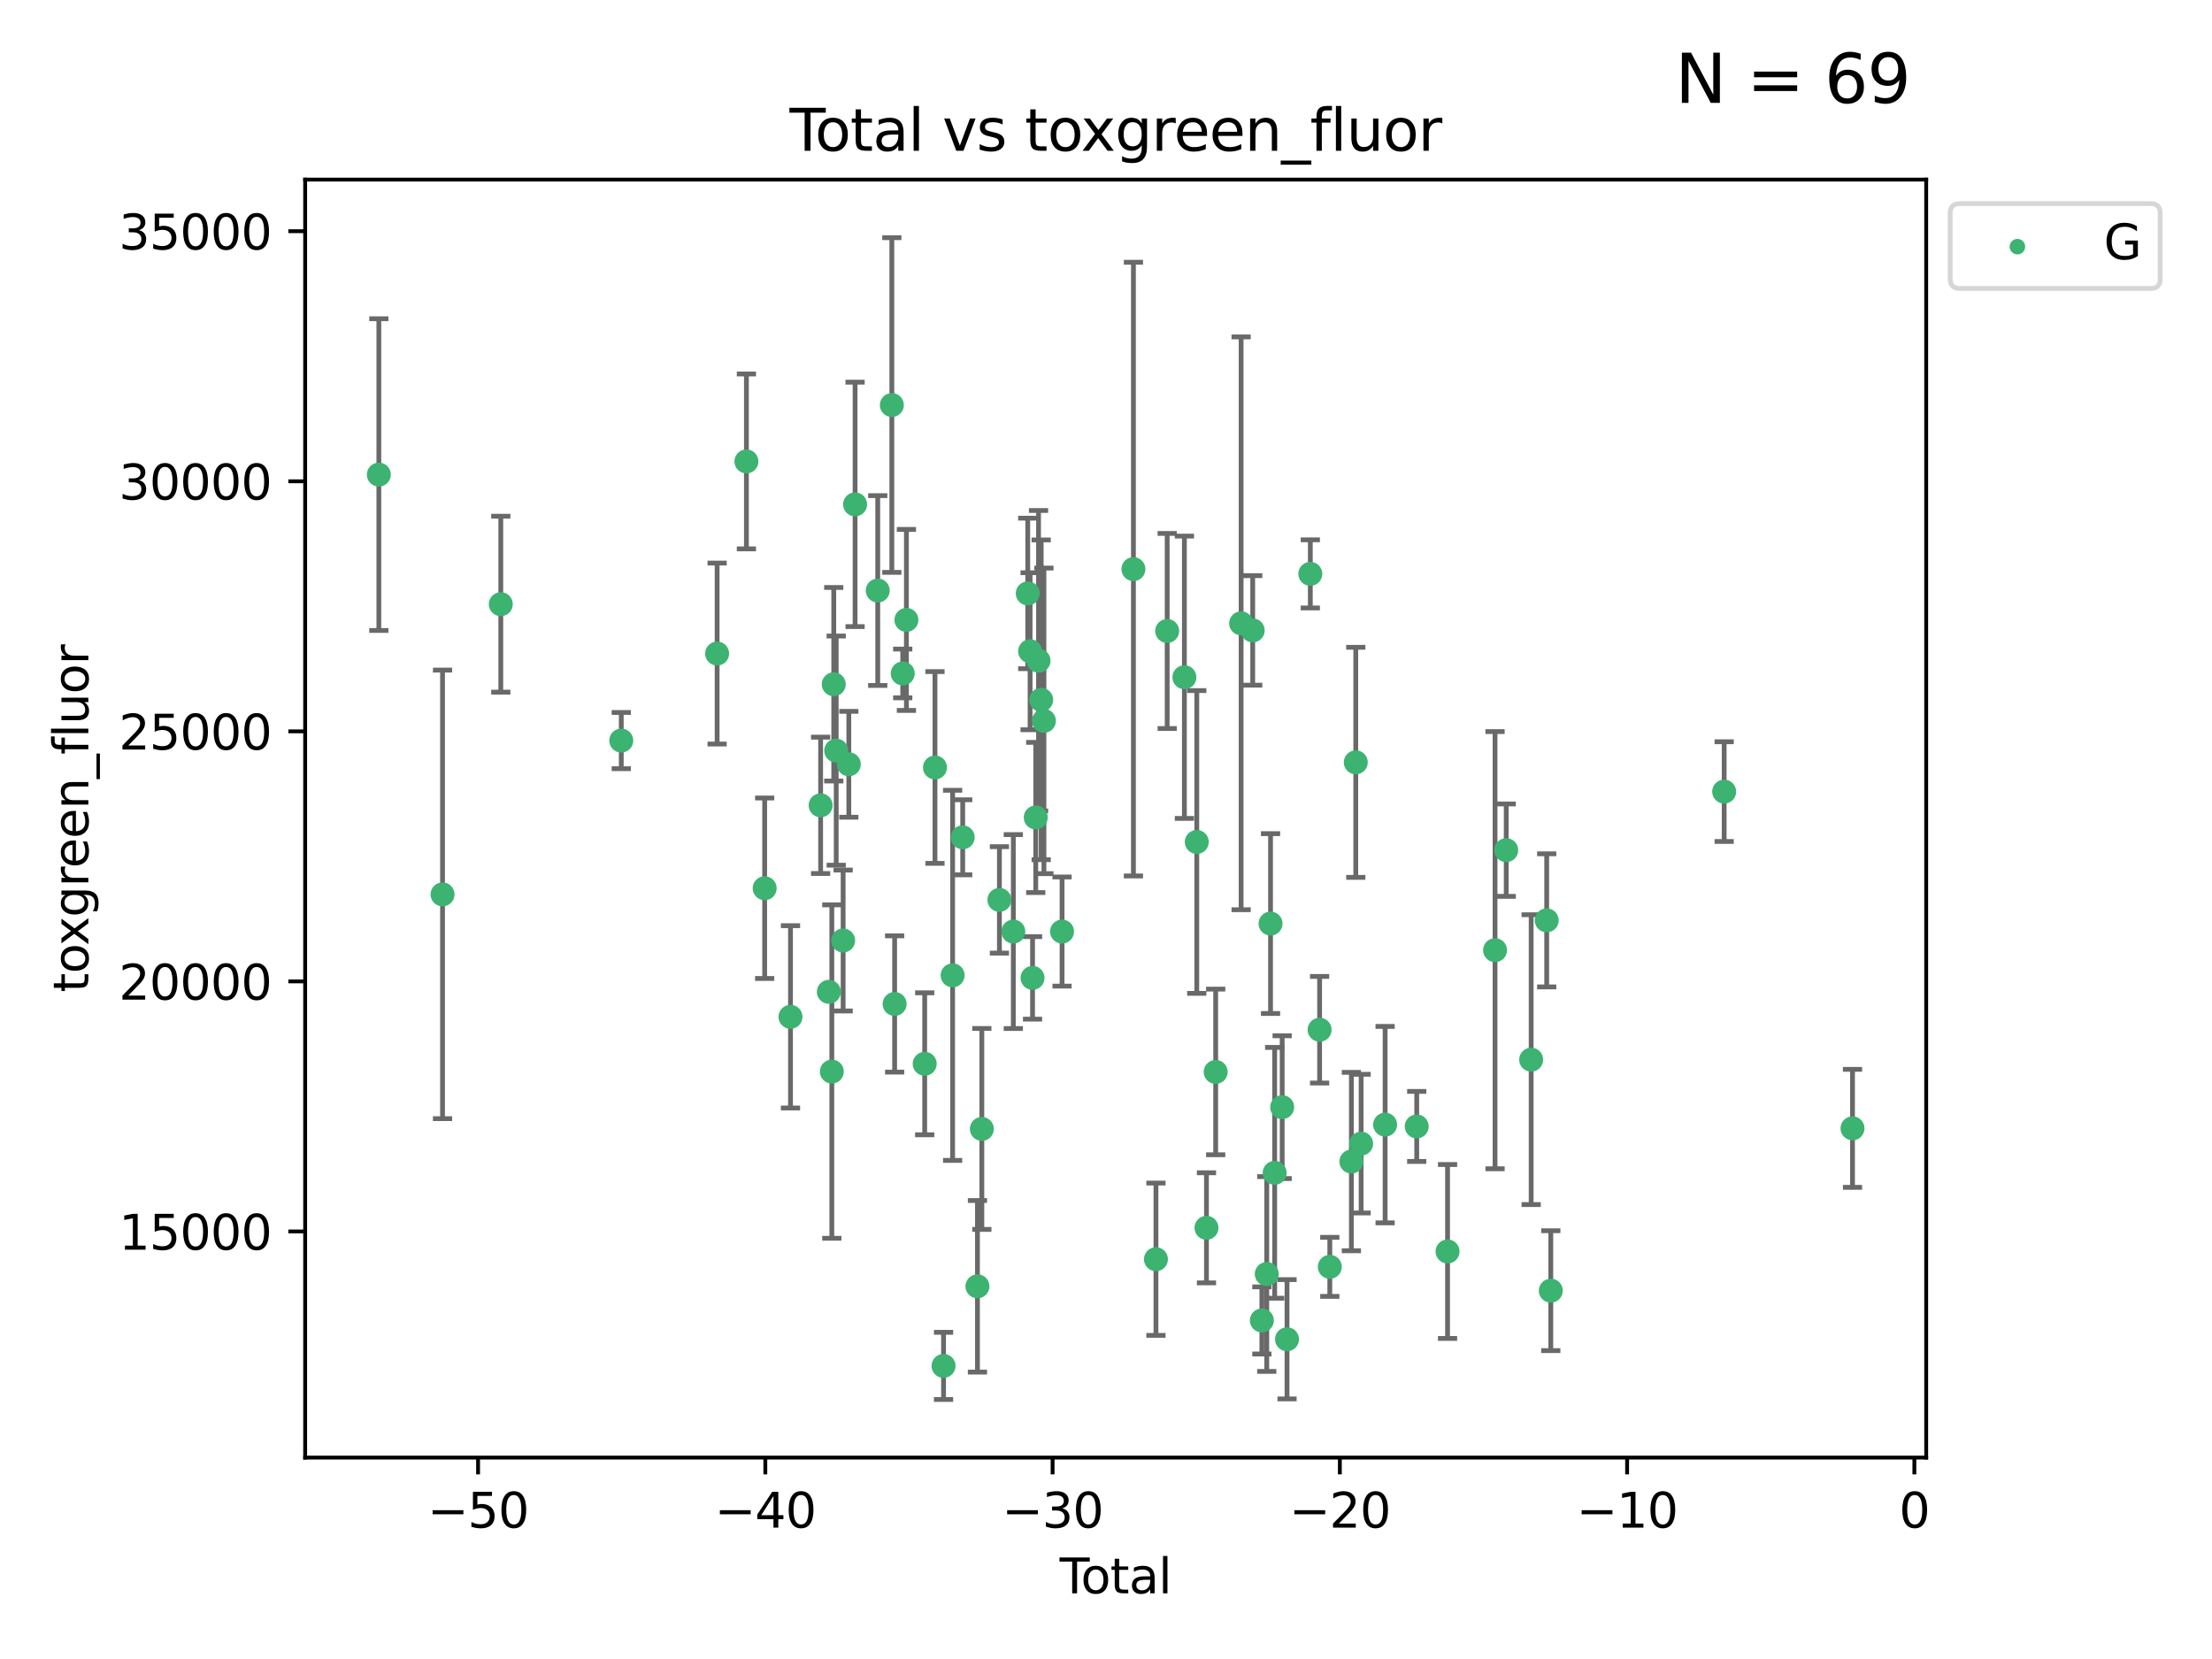 <?xml version="1.0" encoding="utf-8" standalone="no"?>
<!DOCTYPE svg PUBLIC "-//W3C//DTD SVG 1.1//EN"
  "http://www.w3.org/Graphics/SVG/1.1/DTD/svg11.dtd">
<svg xmlns:xlink="http://www.w3.org/1999/xlink" width="460.8pt" height="345.6pt" viewBox="0 0 460.8 345.6" xmlns="http://www.w3.org/2000/svg" version="1.1">
 <defs>
  <style type="text/css">*{stroke-linejoin: round; stroke-linecap: butt}</style>
 </defs>
 <g id="figure_1">
  <g id="patch_1">
   <path d="M 0 345.6 
L 460.8 345.6 
L 460.8 0 
L 0 0 
z
" style="fill: #ffffff"/>
  </g>
  <g id="axes_1">
   <g id="patch_2">
    <path d="M 63.571 303.64 
L 401.26 303.64 
L 401.26 37.411 
L 63.571 37.411 
z
" style="fill: #ffffff"/>
   </g>
   <g id="PathCollection_1">
    <defs>
     <path id="m174fa3d87a" d="M 0 1.118 
C 0.297 1.118 0.581 1 0.791 0.791 
C 1 0.581 1.118 0.297 1.118 0 
C 1.118 -0.297 1 -0.581 0.791 -0.791 
C 0.581 -1 0.297 -1.118 0 -1.118 
C -0.297 -1.118 -0.581 -1 -0.791 -0.791 
C -1 -0.581 -1.118 -0.297 -1.118 0 
C -1.118 0.297 -1 0.581 -0.791 0.791 
C -0.581 1 -0.297 1.118 0 1.118 
z
" style="stroke: #3cb371"/>
    </defs>
    <g clip-path="url(#p4a2d89f124)">
     <use xlink:href="#m174fa3d87a" x="78.921" y="98.87" style="fill: #3cb371; stroke: #3cb371"/>
     <use xlink:href="#m174fa3d87a" x="92.189" y="186.314" style="fill: #3cb371; stroke: #3cb371"/>
     <use xlink:href="#m174fa3d87a" x="104.324" y="125.865" style="fill: #3cb371; stroke: #3cb371"/>
     <use xlink:href="#m174fa3d87a" x="129.421" y="154.273" style="fill: #3cb371; stroke: #3cb371"/>
     <use xlink:href="#m174fa3d87a" x="149.391" y="136.145" style="fill: #3cb371; stroke: #3cb371"/>
     <use xlink:href="#m174fa3d87a" x="155.491" y="96.124" style="fill: #3cb371; stroke: #3cb371"/>
     <use xlink:href="#m174fa3d87a" x="159.294" y="185.036" style="fill: #3cb371; stroke: #3cb371"/>
     <use xlink:href="#m174fa3d87a" x="164.675" y="211.823" style="fill: #3cb371; stroke: #3cb371"/>
     <use xlink:href="#m174fa3d87a" x="170.951" y="167.764" style="fill: #3cb371; stroke: #3cb371"/>
     <use xlink:href="#m174fa3d87a" x="172.665" y="206.614" style="fill: #3cb371; stroke: #3cb371"/>
     <use xlink:href="#m174fa3d87a" x="173.285" y="223.229" style="fill: #3cb371; stroke: #3cb371"/>
     <use xlink:href="#m174fa3d87a" x="173.685" y="142.541" style="fill: #3cb371; stroke: #3cb371"/>
     <use xlink:href="#m174fa3d87a" x="174.198" y="156.366" style="fill: #3cb371; stroke: #3cb371"/>
     <use xlink:href="#m174fa3d87a" x="175.64" y="195.925" style="fill: #3cb371; stroke: #3cb371"/>
     <use xlink:href="#m174fa3d87a" x="176.825" y="159.214" style="fill: #3cb371; stroke: #3cb371"/>
     <use xlink:href="#m174fa3d87a" x="178.129" y="105.072" style="fill: #3cb371; stroke: #3cb371"/>
     <use xlink:href="#m174fa3d87a" x="182.85" y="123.021" style="fill: #3cb371; stroke: #3cb371"/>
     <use xlink:href="#m174fa3d87a" x="185.788" y="84.377" style="fill: #3cb371; stroke: #3cb371"/>
     <use xlink:href="#m174fa3d87a" x="186.368" y="209.146" style="fill: #3cb371; stroke: #3cb371"/>
     <use xlink:href="#m174fa3d87a" x="188.055" y="140.295" style="fill: #3cb371; stroke: #3cb371"/>
     <use xlink:href="#m174fa3d87a" x="188.822" y="129.139" style="fill: #3cb371; stroke: #3cb371"/>
     <use xlink:href="#m174fa3d87a" x="192.631" y="221.607" style="fill: #3cb371; stroke: #3cb371"/>
     <use xlink:href="#m174fa3d87a" x="194.773" y="159.88" style="fill: #3cb371; stroke: #3cb371"/>
     <use xlink:href="#m174fa3d87a" x="196.558" y="284.544" style="fill: #3cb371; stroke: #3cb371"/>
     <use xlink:href="#m174fa3d87a" x="198.449" y="203.178" style="fill: #3cb371; stroke: #3cb371"/>
     <use xlink:href="#m174fa3d87a" x="200.548" y="174.426" style="fill: #3cb371; stroke: #3cb371"/>
     <use xlink:href="#m174fa3d87a" x="203.622" y="267.962" style="fill: #3cb371; stroke: #3cb371"/>
     <use xlink:href="#m174fa3d87a" x="204.535" y="235.175" style="fill: #3cb371; stroke: #3cb371"/>
     <use xlink:href="#m174fa3d87a" x="208.198" y="187.463" style="fill: #3cb371; stroke: #3cb371"/>
     <use xlink:href="#m174fa3d87a" x="211.095" y="194.062" style="fill: #3cb371; stroke: #3cb371"/>
     <use xlink:href="#m174fa3d87a" x="214.1" y="123.622" style="fill: #3cb371; stroke: #3cb371"/>
     <use xlink:href="#m174fa3d87a" x="214.588" y="135.663" style="fill: #3cb371; stroke: #3cb371"/>
     <use xlink:href="#m174fa3d87a" x="215.099" y="203.711" style="fill: #3cb371; stroke: #3cb371"/>
     <use xlink:href="#m174fa3d87a" x="215.764" y="170.292" style="fill: #3cb371; stroke: #3cb371"/>
     <use xlink:href="#m174fa3d87a" x="216.347" y="137.636" style="fill: #3cb371; stroke: #3cb371"/>
     <use xlink:href="#m174fa3d87a" x="216.898" y="145.785" style="fill: #3cb371; stroke: #3cb371"/>
     <use xlink:href="#m174fa3d87a" x="217.467" y="150.17" style="fill: #3cb371; stroke: #3cb371"/>
     <use xlink:href="#m174fa3d87a" x="221.245" y="194.059" style="fill: #3cb371; stroke: #3cb371"/>
     <use xlink:href="#m174fa3d87a" x="236.113" y="118.555" style="fill: #3cb371; stroke: #3cb371"/>
     <use xlink:href="#m174fa3d87a" x="240.804" y="262.32" style="fill: #3cb371; stroke: #3cb371"/>
     <use xlink:href="#m174fa3d87a" x="243.144" y="131.444" style="fill: #3cb371; stroke: #3cb371"/>
     <use xlink:href="#m174fa3d87a" x="246.732" y="141.082" style="fill: #3cb371; stroke: #3cb371"/>
     <use xlink:href="#m174fa3d87a" x="249.31" y="175.398" style="fill: #3cb371; stroke: #3cb371"/>
     <use xlink:href="#m174fa3d87a" x="251.33" y="255.777" style="fill: #3cb371; stroke: #3cb371"/>
     <use xlink:href="#m174fa3d87a" x="253.251" y="223.306" style="fill: #3cb371; stroke: #3cb371"/>
     <use xlink:href="#m174fa3d87a" x="258.549" y="129.846" style="fill: #3cb371; stroke: #3cb371"/>
     <use xlink:href="#m174fa3d87a" x="260.961" y="131.326" style="fill: #3cb371; stroke: #3cb371"/>
     <use xlink:href="#m174fa3d87a" x="262.869" y="275.07" style="fill: #3cb371; stroke: #3cb371"/>
     <use xlink:href="#m174fa3d87a" x="263.889" y="265.4" style="fill: #3cb371; stroke: #3cb371"/>
     <use xlink:href="#m174fa3d87a" x="264.678" y="192.397" style="fill: #3cb371; stroke: #3cb371"/>
     <use xlink:href="#m174fa3d87a" x="265.538" y="244.319" style="fill: #3cb371; stroke: #3cb371"/>
     <use xlink:href="#m174fa3d87a" x="267.099" y="230.64" style="fill: #3cb371; stroke: #3cb371"/>
     <use xlink:href="#m174fa3d87a" x="268.111" y="278.993" style="fill: #3cb371; stroke: #3cb371"/>
     <use xlink:href="#m174fa3d87a" x="272.964" y="119.547" style="fill: #3cb371; stroke: #3cb371"/>
     <use xlink:href="#m174fa3d87a" x="274.897" y="214.513" style="fill: #3cb371; stroke: #3cb371"/>
     <use xlink:href="#m174fa3d87a" x="277.023" y="263.906" style="fill: #3cb371; stroke: #3cb371"/>
     <use xlink:href="#m174fa3d87a" x="281.518" y="241.974" style="fill: #3cb371; stroke: #3cb371"/>
     <use xlink:href="#m174fa3d87a" x="282.434" y="158.808" style="fill: #3cb371; stroke: #3cb371"/>
     <use xlink:href="#m174fa3d87a" x="283.546" y="238.24" style="fill: #3cb371; stroke: #3cb371"/>
     <use xlink:href="#m174fa3d87a" x="288.545" y="234.283" style="fill: #3cb371; stroke: #3cb371"/>
     <use xlink:href="#m174fa3d87a" x="295.129" y="234.654" style="fill: #3cb371; stroke: #3cb371"/>
     <use xlink:href="#m174fa3d87a" x="301.552" y="260.706" style="fill: #3cb371; stroke: #3cb371"/>
     <use xlink:href="#m174fa3d87a" x="311.446" y="197.939" style="fill: #3cb371; stroke: #3cb371"/>
     <use xlink:href="#m174fa3d87a" x="313.774" y="177.106" style="fill: #3cb371; stroke: #3cb371"/>
     <use xlink:href="#m174fa3d87a" x="318.968" y="220.745" style="fill: #3cb371; stroke: #3cb371"/>
     <use xlink:href="#m174fa3d87a" x="322.205" y="191.727" style="fill: #3cb371; stroke: #3cb371"/>
     <use xlink:href="#m174fa3d87a" x="323.059" y="268.872" style="fill: #3cb371; stroke: #3cb371"/>
     <use xlink:href="#m174fa3d87a" x="359.176" y="164.908" style="fill: #3cb371; stroke: #3cb371"/>
     <use xlink:href="#m174fa3d87a" x="385.911" y="235.052" style="fill: #3cb371; stroke: #3cb371"/>
    </g>
   </g>
   <g id="matplotlib.axis_1">
    <g id="xtick_1">
     <g id="line2d_1">
      <defs>
       <path id="m16b70465df" d="M 0 0 
L 0 3.5 
" style="stroke: #000000; stroke-width: 0.8"/>
      </defs>
      <g>
       <use xlink:href="#m16b70465df" x="99.59" y="303.64" style="stroke: #000000; stroke-width: 0.8"/>
      </g>
     </g>
     <g id="text_1">
      <!-- −50 -->
      <g transform="translate(89.038 318.238)scale(0.1 -0.1)">
       <defs>
        <path id="DejaVuSans-2212" d="M 678 2272 
L 4684 2272 
L 4684 1741 
L 678 1741 
L 678 2272 
z
" transform="scale(0.016)"/>
        <path id="DejaVuSans-35" d="M 691 4666 
L 3169 4666 
L 3169 4134 
L 1269 4134 
L 1269 2991 
Q 1406 3038 1543 3061 
Q 1681 3084 1819 3084 
Q 2600 3084 3056 2656 
Q 3513 2228 3513 1497 
Q 3513 744 3044 326 
Q 2575 -91 1722 -91 
Q 1428 -91 1123 -41 
Q 819 9 494 109 
L 494 744 
Q 775 591 1075 516 
Q 1375 441 1709 441 
Q 2250 441 2565 725 
Q 2881 1009 2881 1497 
Q 2881 1984 2565 2268 
Q 2250 2553 1709 2553 
Q 1456 2553 1204 2497 
Q 953 2441 691 2322 
L 691 4666 
z
" transform="scale(0.016)"/>
        <path id="DejaVuSans-30" d="M 2034 4250 
Q 1547 4250 1301 3770 
Q 1056 3291 1056 2328 
Q 1056 1369 1301 889 
Q 1547 409 2034 409 
Q 2525 409 2770 889 
Q 3016 1369 3016 2328 
Q 3016 3291 2770 3770 
Q 2525 4250 2034 4250 
z
M 2034 4750 
Q 2819 4750 3233 4129 
Q 3647 3509 3647 2328 
Q 3647 1150 3233 529 
Q 2819 -91 2034 -91 
Q 1250 -91 836 529 
Q 422 1150 422 2328 
Q 422 3509 836 4129 
Q 1250 4750 2034 4750 
z
" transform="scale(0.016)"/>
       </defs>
       <use xlink:href="#DejaVuSans-2212"/>
       <use xlink:href="#DejaVuSans-35" x="83.789"/>
       <use xlink:href="#DejaVuSans-30" x="147.412"/>
      </g>
     </g>
    </g>
    <g id="xtick_2">
     <g id="line2d_2">
      <g>
       <use xlink:href="#m16b70465df" x="159.431" y="303.64" style="stroke: #000000; stroke-width: 0.8"/>
      </g>
     </g>
     <g id="text_2">
      <!-- −40 -->
      <g transform="translate(148.879 318.238)scale(0.1 -0.1)">
       <defs>
        <path id="DejaVuSans-34" d="M 2419 4116 
L 825 1625 
L 2419 1625 
L 2419 4116 
z
M 2253 4666 
L 3047 4666 
L 3047 1625 
L 3713 1625 
L 3713 1100 
L 3047 1100 
L 3047 0 
L 2419 0 
L 2419 1100 
L 313 1100 
L 313 1709 
L 2253 4666 
z
" transform="scale(0.016)"/>
       </defs>
       <use xlink:href="#DejaVuSans-2212"/>
       <use xlink:href="#DejaVuSans-34" x="83.789"/>
       <use xlink:href="#DejaVuSans-30" x="147.412"/>
      </g>
     </g>
    </g>
    <g id="xtick_3">
     <g id="line2d_3">
      <g>
       <use xlink:href="#m16b70465df" x="219.273" y="303.64" style="stroke: #000000; stroke-width: 0.8"/>
      </g>
     </g>
     <g id="text_3">
      <!-- −30 -->
      <g transform="translate(208.72 318.238)scale(0.1 -0.1)">
       <defs>
        <path id="DejaVuSans-33" d="M 2597 2516 
Q 3050 2419 3304 2112 
Q 3559 1806 3559 1356 
Q 3559 666 3084 287 
Q 2609 -91 1734 -91 
Q 1441 -91 1130 -33 
Q 819 25 488 141 
L 488 750 
Q 750 597 1062 519 
Q 1375 441 1716 441 
Q 2309 441 2620 675 
Q 2931 909 2931 1356 
Q 2931 1769 2642 2001 
Q 2353 2234 1838 2234 
L 1294 2234 
L 1294 2753 
L 1863 2753 
Q 2328 2753 2575 2939 
Q 2822 3125 2822 3475 
Q 2822 3834 2567 4026 
Q 2313 4219 1838 4219 
Q 1578 4219 1281 4162 
Q 984 4106 628 3988 
L 628 4550 
Q 988 4650 1302 4700 
Q 1616 4750 1894 4750 
Q 2613 4750 3031 4423 
Q 3450 4097 3450 3541 
Q 3450 3153 3228 2886 
Q 3006 2619 2597 2516 
z
" transform="scale(0.016)"/>
       </defs>
       <use xlink:href="#DejaVuSans-2212"/>
       <use xlink:href="#DejaVuSans-33" x="83.789"/>
       <use xlink:href="#DejaVuSans-30" x="147.412"/>
      </g>
     </g>
    </g>
    <g id="xtick_4">
     <g id="line2d_4">
      <g>
       <use xlink:href="#m16b70465df" x="279.114" y="303.64" style="stroke: #000000; stroke-width: 0.8"/>
      </g>
     </g>
     <g id="text_4">
      <!-- −20 -->
      <g transform="translate(268.562 318.238)scale(0.1 -0.1)">
       <defs>
        <path id="DejaVuSans-32" d="M 1228 531 
L 3431 531 
L 3431 0 
L 469 0 
L 469 531 
Q 828 903 1448 1529 
Q 2069 2156 2228 2338 
Q 2531 2678 2651 2914 
Q 2772 3150 2772 3378 
Q 2772 3750 2511 3984 
Q 2250 4219 1831 4219 
Q 1534 4219 1204 4116 
Q 875 4013 500 3803 
L 500 4441 
Q 881 4594 1212 4672 
Q 1544 4750 1819 4750 
Q 2544 4750 2975 4387 
Q 3406 4025 3406 3419 
Q 3406 3131 3298 2873 
Q 3191 2616 2906 2266 
Q 2828 2175 2409 1742 
Q 1991 1309 1228 531 
z
" transform="scale(0.016)"/>
       </defs>
       <use xlink:href="#DejaVuSans-2212"/>
       <use xlink:href="#DejaVuSans-32" x="83.789"/>
       <use xlink:href="#DejaVuSans-30" x="147.412"/>
      </g>
     </g>
    </g>
    <g id="xtick_5">
     <g id="line2d_5">
      <g>
       <use xlink:href="#m16b70465df" x="338.956" y="303.64" style="stroke: #000000; stroke-width: 0.8"/>
      </g>
     </g>
     <g id="text_5">
      <!-- −10 -->
      <g transform="translate(328.403 318.238)scale(0.1 -0.1)">
       <defs>
        <path id="DejaVuSans-31" d="M 794 531 
L 1825 531 
L 1825 4091 
L 703 3866 
L 703 4441 
L 1819 4666 
L 2450 4666 
L 2450 531 
L 3481 531 
L 3481 0 
L 794 0 
L 794 531 
z
" transform="scale(0.016)"/>
       </defs>
       <use xlink:href="#DejaVuSans-2212"/>
       <use xlink:href="#DejaVuSans-31" x="83.789"/>
       <use xlink:href="#DejaVuSans-30" x="147.412"/>
      </g>
     </g>
    </g>
    <g id="xtick_6">
     <g id="line2d_6">
      <g>
       <use xlink:href="#m16b70465df" x="398.797" y="303.64" style="stroke: #000000; stroke-width: 0.8"/>
      </g>
     </g>
     <g id="text_6">
      <!-- 0 -->
      <g transform="translate(395.616 318.238)scale(0.1 -0.1)">
       <use xlink:href="#DejaVuSans-30"/>
      </g>
     </g>
    </g>
    <g id="text_7">
     <!-- Total -->
     <g transform="translate(220.739 331.917)scale(0.1 -0.1)">
      <defs>
       <path id="DejaVuSans-54" d="M -19 4666 
L 3928 4666 
L 3928 4134 
L 2272 4134 
L 2272 0 
L 1638 0 
L 1638 4134 
L -19 4134 
L -19 4666 
z
" transform="scale(0.016)"/>
       <path id="DejaVuSans-6f" d="M 1959 3097 
Q 1497 3097 1228 2736 
Q 959 2375 959 1747 
Q 959 1119 1226 758 
Q 1494 397 1959 397 
Q 2419 397 2687 759 
Q 2956 1122 2956 1747 
Q 2956 2369 2687 2733 
Q 2419 3097 1959 3097 
z
M 1959 3584 
Q 2709 3584 3137 3096 
Q 3566 2609 3566 1747 
Q 3566 888 3137 398 
Q 2709 -91 1959 -91 
Q 1206 -91 779 398 
Q 353 888 353 1747 
Q 353 2609 779 3096 
Q 1206 3584 1959 3584 
z
" transform="scale(0.016)"/>
       <path id="DejaVuSans-74" d="M 1172 4494 
L 1172 3500 
L 2356 3500 
L 2356 3053 
L 1172 3053 
L 1172 1153 
Q 1172 725 1289 603 
Q 1406 481 1766 481 
L 2356 481 
L 2356 0 
L 1766 0 
Q 1100 0 847 248 
Q 594 497 594 1153 
L 594 3053 
L 172 3053 
L 172 3500 
L 594 3500 
L 594 4494 
L 1172 4494 
z
" transform="scale(0.016)"/>
       <path id="DejaVuSans-61" d="M 2194 1759 
Q 1497 1759 1228 1600 
Q 959 1441 959 1056 
Q 959 750 1161 570 
Q 1363 391 1709 391 
Q 2188 391 2477 730 
Q 2766 1069 2766 1631 
L 2766 1759 
L 2194 1759 
z
M 3341 1997 
L 3341 0 
L 2766 0 
L 2766 531 
Q 2569 213 2275 61 
Q 1981 -91 1556 -91 
Q 1019 -91 701 211 
Q 384 513 384 1019 
Q 384 1609 779 1909 
Q 1175 2209 1959 2209 
L 2766 2209 
L 2766 2266 
Q 2766 2663 2505 2880 
Q 2244 3097 1772 3097 
Q 1472 3097 1187 3025 
Q 903 2953 641 2809 
L 641 3341 
Q 956 3463 1253 3523 
Q 1550 3584 1831 3584 
Q 2591 3584 2966 3190 
Q 3341 2797 3341 1997 
z
" transform="scale(0.016)"/>
       <path id="DejaVuSans-6c" d="M 603 4863 
L 1178 4863 
L 1178 0 
L 603 0 
L 603 4863 
z
" transform="scale(0.016)"/>
      </defs>
      <use xlink:href="#DejaVuSans-54"/>
      <use xlink:href="#DejaVuSans-6f" x="44.084"/>
      <use xlink:href="#DejaVuSans-74" x="105.266"/>
      <use xlink:href="#DejaVuSans-61" x="144.475"/>
      <use xlink:href="#DejaVuSans-6c" x="205.754"/>
     </g>
    </g>
   </g>
   <g id="matplotlib.axis_2">
    <g id="ytick_1">
     <g id="line2d_7">
      <defs>
       <path id="m6dc5dcb2fa" d="M 0 0 
L -3.5 0 
" style="stroke: #000000; stroke-width: 0.8"/>
      </defs>
      <g>
       <use xlink:href="#m6dc5dcb2fa" x="63.571" y="256.533" style="stroke: #000000; stroke-width: 0.8"/>
      </g>
     </g>
     <g id="text_8">
      <!-- 15000 -->
      <g transform="translate(24.759 260.332)scale(0.1 -0.1)">
       <use xlink:href="#DejaVuSans-31"/>
       <use xlink:href="#DejaVuSans-35" x="63.623"/>
       <use xlink:href="#DejaVuSans-30" x="127.246"/>
       <use xlink:href="#DejaVuSans-30" x="190.869"/>
       <use xlink:href="#DejaVuSans-30" x="254.492"/>
      </g>
     </g>
    </g>
    <g id="ytick_2">
     <g id="line2d_8">
      <g>
       <use xlink:href="#m6dc5dcb2fa" x="63.571" y="204.442" style="stroke: #000000; stroke-width: 0.8"/>
      </g>
     </g>
     <g id="text_9">
      <!-- 20000 -->
      <g transform="translate(24.759 208.241)scale(0.1 -0.1)">
       <use xlink:href="#DejaVuSans-32"/>
       <use xlink:href="#DejaVuSans-30" x="63.623"/>
       <use xlink:href="#DejaVuSans-30" x="127.246"/>
       <use xlink:href="#DejaVuSans-30" x="190.869"/>
       <use xlink:href="#DejaVuSans-30" x="254.492"/>
      </g>
     </g>
    </g>
    <g id="ytick_3">
     <g id="line2d_9">
      <g>
       <use xlink:href="#m6dc5dcb2fa" x="63.571" y="152.35" style="stroke: #000000; stroke-width: 0.8"/>
      </g>
     </g>
     <g id="text_10">
      <!-- 25000 -->
      <g transform="translate(24.759 156.149)scale(0.1 -0.1)">
       <use xlink:href="#DejaVuSans-32"/>
       <use xlink:href="#DejaVuSans-35" x="63.623"/>
       <use xlink:href="#DejaVuSans-30" x="127.246"/>
       <use xlink:href="#DejaVuSans-30" x="190.869"/>
       <use xlink:href="#DejaVuSans-30" x="254.492"/>
      </g>
     </g>
    </g>
    <g id="ytick_4">
     <g id="line2d_10">
      <g>
       <use xlink:href="#m6dc5dcb2fa" x="63.571" y="100.259" style="stroke: #000000; stroke-width: 0.8"/>
      </g>
     </g>
     <g id="text_11">
      <!-- 30000 -->
      <g transform="translate(24.759 104.058)scale(0.1 -0.1)">
       <use xlink:href="#DejaVuSans-33"/>
       <use xlink:href="#DejaVuSans-30" x="63.623"/>
       <use xlink:href="#DejaVuSans-30" x="127.246"/>
       <use xlink:href="#DejaVuSans-30" x="190.869"/>
       <use xlink:href="#DejaVuSans-30" x="254.492"/>
      </g>
     </g>
    </g>
    <g id="ytick_5">
     <g id="line2d_11">
      <g>
       <use xlink:href="#m6dc5dcb2fa" x="63.571" y="48.167" style="stroke: #000000; stroke-width: 0.8"/>
      </g>
     </g>
     <g id="text_12">
      <!-- 35000 -->
      <g transform="translate(24.759 51.967)scale(0.1 -0.1)">
       <use xlink:href="#DejaVuSans-33"/>
       <use xlink:href="#DejaVuSans-35" x="63.623"/>
       <use xlink:href="#DejaVuSans-30" x="127.246"/>
       <use xlink:href="#DejaVuSans-30" x="190.869"/>
       <use xlink:href="#DejaVuSans-30" x="254.492"/>
      </g>
     </g>
    </g>
    <g id="text_13">
     <!-- toxgreen_fluor -->
     <g transform="translate(18.401 206.72)rotate(-90)scale(0.1 -0.1)">
      <defs>
       <path id="DejaVuSans-78" d="M 3513 3500 
L 2247 1797 
L 3578 0 
L 2900 0 
L 1881 1375 
L 863 0 
L 184 0 
L 1544 1831 
L 300 3500 
L 978 3500 
L 1906 2253 
L 2834 3500 
L 3513 3500 
z
" transform="scale(0.016)"/>
       <path id="DejaVuSans-67" d="M 2906 1791 
Q 2906 2416 2648 2759 
Q 2391 3103 1925 3103 
Q 1463 3103 1205 2759 
Q 947 2416 947 1791 
Q 947 1169 1205 825 
Q 1463 481 1925 481 
Q 2391 481 2648 825 
Q 2906 1169 2906 1791 
z
M 3481 434 
Q 3481 -459 3084 -895 
Q 2688 -1331 1869 -1331 
Q 1566 -1331 1297 -1286 
Q 1028 -1241 775 -1147 
L 775 -588 
Q 1028 -725 1275 -790 
Q 1522 -856 1778 -856 
Q 2344 -856 2625 -561 
Q 2906 -266 2906 331 
L 2906 616 
Q 2728 306 2450 153 
Q 2172 0 1784 0 
Q 1141 0 747 490 
Q 353 981 353 1791 
Q 353 2603 747 3093 
Q 1141 3584 1784 3584 
Q 2172 3584 2450 3431 
Q 2728 3278 2906 2969 
L 2906 3500 
L 3481 3500 
L 3481 434 
z
" transform="scale(0.016)"/>
       <path id="DejaVuSans-72" d="M 2631 2963 
Q 2534 3019 2420 3045 
Q 2306 3072 2169 3072 
Q 1681 3072 1420 2755 
Q 1159 2438 1159 1844 
L 1159 0 
L 581 0 
L 581 3500 
L 1159 3500 
L 1159 2956 
Q 1341 3275 1631 3429 
Q 1922 3584 2338 3584 
Q 2397 3584 2469 3576 
Q 2541 3569 2628 3553 
L 2631 2963 
z
" transform="scale(0.016)"/>
       <path id="DejaVuSans-65" d="M 3597 1894 
L 3597 1613 
L 953 1613 
Q 991 1019 1311 708 
Q 1631 397 2203 397 
Q 2534 397 2845 478 
Q 3156 559 3463 722 
L 3463 178 
Q 3153 47 2828 -22 
Q 2503 -91 2169 -91 
Q 1331 -91 842 396 
Q 353 884 353 1716 
Q 353 2575 817 3079 
Q 1281 3584 2069 3584 
Q 2775 3584 3186 3129 
Q 3597 2675 3597 1894 
z
M 3022 2063 
Q 3016 2534 2758 2815 
Q 2500 3097 2075 3097 
Q 1594 3097 1305 2825 
Q 1016 2553 972 2059 
L 3022 2063 
z
" transform="scale(0.016)"/>
       <path id="DejaVuSans-6e" d="M 3513 2113 
L 3513 0 
L 2938 0 
L 2938 2094 
Q 2938 2591 2744 2837 
Q 2550 3084 2163 3084 
Q 1697 3084 1428 2787 
Q 1159 2491 1159 1978 
L 1159 0 
L 581 0 
L 581 3500 
L 1159 3500 
L 1159 2956 
Q 1366 3272 1645 3428 
Q 1925 3584 2291 3584 
Q 2894 3584 3203 3211 
Q 3513 2838 3513 2113 
z
" transform="scale(0.016)"/>
       <path id="DejaVuSans-5f" d="M 3263 -1063 
L 3263 -1509 
L -63 -1509 
L -63 -1063 
L 3263 -1063 
z
" transform="scale(0.016)"/>
       <path id="DejaVuSans-66" d="M 2375 4863 
L 2375 4384 
L 1825 4384 
Q 1516 4384 1395 4259 
Q 1275 4134 1275 3809 
L 1275 3500 
L 2222 3500 
L 2222 3053 
L 1275 3053 
L 1275 0 
L 697 0 
L 697 3053 
L 147 3053 
L 147 3500 
L 697 3500 
L 697 3744 
Q 697 4328 969 4595 
Q 1241 4863 1831 4863 
L 2375 4863 
z
" transform="scale(0.016)"/>
       <path id="DejaVuSans-75" d="M 544 1381 
L 544 3500 
L 1119 3500 
L 1119 1403 
Q 1119 906 1312 657 
Q 1506 409 1894 409 
Q 2359 409 2629 706 
Q 2900 1003 2900 1516 
L 2900 3500 
L 3475 3500 
L 3475 0 
L 2900 0 
L 2900 538 
Q 2691 219 2414 64 
Q 2138 -91 1772 -91 
Q 1169 -91 856 284 
Q 544 659 544 1381 
z
M 1991 3584 
L 1991 3584 
z
" transform="scale(0.016)"/>
      </defs>
      <use xlink:href="#DejaVuSans-74"/>
      <use xlink:href="#DejaVuSans-6f" x="39.209"/>
      <use xlink:href="#DejaVuSans-78" x="97.266"/>
      <use xlink:href="#DejaVuSans-67" x="156.445"/>
      <use xlink:href="#DejaVuSans-72" x="219.922"/>
      <use xlink:href="#DejaVuSans-65" x="258.785"/>
      <use xlink:href="#DejaVuSans-65" x="320.309"/>
      <use xlink:href="#DejaVuSans-6e" x="381.832"/>
      <use xlink:href="#DejaVuSans-5f" x="445.211"/>
      <use xlink:href="#DejaVuSans-66" x="495.211"/>
      <use xlink:href="#DejaVuSans-6c" x="530.416"/>
      <use xlink:href="#DejaVuSans-75" x="558.199"/>
      <use xlink:href="#DejaVuSans-6f" x="621.578"/>
      <use xlink:href="#DejaVuSans-72" x="682.76"/>
     </g>
    </g>
   </g>
   <g id="LineCollection_1">
    <path d="M 78.921 131.343 
L 78.921 66.396 
" clip-path="url(#p4a2d89f124)" style="fill: none; stroke: #696969"/>
    <path d="M 92.189 233.038 
L 92.189 139.591 
" clip-path="url(#p4a2d89f124)" style="fill: none; stroke: #696969"/>
    <path d="M 104.324 144.188 
L 104.324 107.542 
" clip-path="url(#p4a2d89f124)" style="fill: none; stroke: #696969"/>
    <path d="M 129.421 160.127 
L 129.421 148.419 
" clip-path="url(#p4a2d89f124)" style="fill: none; stroke: #696969"/>
    <path d="M 149.391 154.992 
L 149.391 117.299 
" clip-path="url(#p4a2d89f124)" style="fill: none; stroke: #696969"/>
    <path d="M 155.491 114.342 
L 155.491 77.907 
" clip-path="url(#p4a2d89f124)" style="fill: none; stroke: #696969"/>
    <path d="M 159.294 203.835 
L 159.294 166.238 
" clip-path="url(#p4a2d89f124)" style="fill: none; stroke: #696969"/>
    <path d="M 164.675 230.809 
L 164.675 192.837 
" clip-path="url(#p4a2d89f124)" style="fill: none; stroke: #696969"/>
    <path d="M 170.951 181.967 
L 170.951 153.562 
" clip-path="url(#p4a2d89f124)" style="fill: none; stroke: #696969"/>
    <path d="M 172.665 207.326 
L 172.665 205.903 
" clip-path="url(#p4a2d89f124)" style="fill: none; stroke: #696969"/>
    <path d="M 173.285 257.959 
L 173.285 188.499 
" clip-path="url(#p4a2d89f124)" style="fill: none; stroke: #696969"/>
    <path d="M 173.685 162.696 
L 173.685 122.386 
" clip-path="url(#p4a2d89f124)" style="fill: none; stroke: #696969"/>
    <path d="M 174.198 180.237 
L 174.198 132.494 
" clip-path="url(#p4a2d89f124)" style="fill: none; stroke: #696969"/>
    <path d="M 175.64 210.602 
L 175.64 181.247 
" clip-path="url(#p4a2d89f124)" style="fill: none; stroke: #696969"/>
    <path d="M 176.825 170.243 
L 176.825 148.185 
" clip-path="url(#p4a2d89f124)" style="fill: none; stroke: #696969"/>
    <path d="M 178.129 130.53 
L 178.129 79.615 
" clip-path="url(#p4a2d89f124)" style="fill: none; stroke: #696969"/>
    <path d="M 182.85 142.794 
L 182.85 103.248 
" clip-path="url(#p4a2d89f124)" style="fill: none; stroke: #696969"/>
    <path d="M 185.788 119.241 
L 185.788 49.513 
" clip-path="url(#p4a2d89f124)" style="fill: none; stroke: #696969"/>
    <path d="M 186.368 223.342 
L 186.368 194.951 
" clip-path="url(#p4a2d89f124)" style="fill: none; stroke: #696969"/>
    <path d="M 188.055 145.376 
L 188.055 135.214 
" clip-path="url(#p4a2d89f124)" style="fill: none; stroke: #696969"/>
    <path d="M 188.822 147.995 
L 188.822 110.283 
" clip-path="url(#p4a2d89f124)" style="fill: none; stroke: #696969"/>
    <path d="M 192.631 236.395 
L 192.631 206.818 
" clip-path="url(#p4a2d89f124)" style="fill: none; stroke: #696969"/>
    <path d="M 194.773 179.857 
L 194.773 139.903 
" clip-path="url(#p4a2d89f124)" style="fill: none; stroke: #696969"/>
    <path d="M 196.558 291.539 
L 196.558 277.55 
" clip-path="url(#p4a2d89f124)" style="fill: none; stroke: #696969"/>
    <path d="M 198.449 241.728 
L 198.449 164.627 
" clip-path="url(#p4a2d89f124)" style="fill: none; stroke: #696969"/>
    <path d="M 200.548 182.244 
L 200.548 166.609 
" clip-path="url(#p4a2d89f124)" style="fill: none; stroke: #696969"/>
    <path d="M 203.622 285.83 
L 203.622 250.095 
" clip-path="url(#p4a2d89f124)" style="fill: none; stroke: #696969"/>
    <path d="M 204.535 256.105 
L 204.535 214.246 
" clip-path="url(#p4a2d89f124)" style="fill: none; stroke: #696969"/>
    <path d="M 208.198 198.549 
L 208.198 176.378 
" clip-path="url(#p4a2d89f124)" style="fill: none; stroke: #696969"/>
    <path d="M 211.095 214.259 
L 211.095 173.865 
" clip-path="url(#p4a2d89f124)" style="fill: none; stroke: #696969"/>
    <path d="M 214.1 139.305 
L 214.1 107.94 
" clip-path="url(#p4a2d89f124)" style="fill: none; stroke: #696969"/>
    <path d="M 214.588 152.019 
L 214.588 119.307 
" clip-path="url(#p4a2d89f124)" style="fill: none; stroke: #696969"/>
    <path d="M 215.099 212.31 
L 215.099 195.111 
" clip-path="url(#p4a2d89f124)" style="fill: none; stroke: #696969"/>
    <path d="M 215.764 185.935 
L 215.764 154.648 
" clip-path="url(#p4a2d89f124)" style="fill: none; stroke: #696969"/>
    <path d="M 216.347 168.93 
L 216.347 106.343 
" clip-path="url(#p4a2d89f124)" style="fill: none; stroke: #696969"/>
    <path d="M 216.898 179.094 
L 216.898 112.476 
" clip-path="url(#p4a2d89f124)" style="fill: none; stroke: #696969"/>
    <path d="M 217.467 181.997 
L 217.467 118.342 
" clip-path="url(#p4a2d89f124)" style="fill: none; stroke: #696969"/>
    <path d="M 221.245 205.426 
L 221.245 182.692 
" clip-path="url(#p4a2d89f124)" style="fill: none; stroke: #696969"/>
    <path d="M 236.113 182.478 
L 236.113 54.631 
" clip-path="url(#p4a2d89f124)" style="fill: none; stroke: #696969"/>
    <path d="M 240.804 278.186 
L 240.804 246.454 
" clip-path="url(#p4a2d89f124)" style="fill: none; stroke: #696969"/>
    <path d="M 243.144 151.763 
L 243.144 111.124 
" clip-path="url(#p4a2d89f124)" style="fill: none; stroke: #696969"/>
    <path d="M 246.732 170.488 
L 246.732 111.677 
" clip-path="url(#p4a2d89f124)" style="fill: none; stroke: #696969"/>
    <path d="M 249.31 206.933 
L 249.31 143.863 
" clip-path="url(#p4a2d89f124)" style="fill: none; stroke: #696969"/>
    <path d="M 251.33 267.247 
L 251.33 244.308 
" clip-path="url(#p4a2d89f124)" style="fill: none; stroke: #696969"/>
    <path d="M 253.251 240.557 
L 253.251 206.055 
" clip-path="url(#p4a2d89f124)" style="fill: none; stroke: #696969"/>
    <path d="M 258.549 189.513 
L 258.549 70.179 
" clip-path="url(#p4a2d89f124)" style="fill: none; stroke: #696969"/>
    <path d="M 260.961 142.734 
L 260.961 119.918 
" clip-path="url(#p4a2d89f124)" style="fill: none; stroke: #696969"/>
    <path d="M 262.869 282.058 
L 262.869 268.081 
" clip-path="url(#p4a2d89f124)" style="fill: none; stroke: #696969"/>
    <path d="M 263.889 285.691 
L 263.889 245.109 
" clip-path="url(#p4a2d89f124)" style="fill: none; stroke: #696969"/>
    <path d="M 264.678 211.128 
L 264.678 173.667 
" clip-path="url(#p4a2d89f124)" style="fill: none; stroke: #696969"/>
    <path d="M 265.538 270.441 
L 265.538 218.197 
" clip-path="url(#p4a2d89f124)" style="fill: none; stroke: #696969"/>
    <path d="M 267.099 245.514 
L 267.099 215.766 
" clip-path="url(#p4a2d89f124)" style="fill: none; stroke: #696969"/>
    <path d="M 268.111 291.418 
L 268.111 266.567 
" clip-path="url(#p4a2d89f124)" style="fill: none; stroke: #696969"/>
    <path d="M 272.964 126.642 
L 272.964 112.452 
" clip-path="url(#p4a2d89f124)" style="fill: none; stroke: #696969"/>
    <path d="M 274.897 225.615 
L 274.897 203.411 
" clip-path="url(#p4a2d89f124)" style="fill: none; stroke: #696969"/>
    <path d="M 277.023 270.057 
L 277.023 257.756 
" clip-path="url(#p4a2d89f124)" style="fill: none; stroke: #696969"/>
    <path d="M 281.518 260.555 
L 281.518 223.393 
" clip-path="url(#p4a2d89f124)" style="fill: none; stroke: #696969"/>
    <path d="M 282.434 182.771 
L 282.434 134.846 
" clip-path="url(#p4a2d89f124)" style="fill: none; stroke: #696969"/>
    <path d="M 283.546 252.687 
L 283.546 223.794 
" clip-path="url(#p4a2d89f124)" style="fill: none; stroke: #696969"/>
    <path d="M 288.545 254.743 
L 288.545 213.822 
" clip-path="url(#p4a2d89f124)" style="fill: none; stroke: #696969"/>
    <path d="M 295.129 241.952 
L 295.129 227.357 
" clip-path="url(#p4a2d89f124)" style="fill: none; stroke: #696969"/>
    <path d="M 301.552 278.824 
L 301.552 242.588 
" clip-path="url(#p4a2d89f124)" style="fill: none; stroke: #696969"/>
    <path d="M 311.446 243.474 
L 311.446 152.405 
" clip-path="url(#p4a2d89f124)" style="fill: none; stroke: #696969"/>
    <path d="M 313.774 186.728 
L 313.774 167.483 
" clip-path="url(#p4a2d89f124)" style="fill: none; stroke: #696969"/>
    <path d="M 318.968 250.932 
L 318.968 190.557 
" clip-path="url(#p4a2d89f124)" style="fill: none; stroke: #696969"/>
    <path d="M 322.205 205.591 
L 322.205 177.864 
" clip-path="url(#p4a2d89f124)" style="fill: none; stroke: #696969"/>
    <path d="M 323.059 281.357 
L 323.059 256.387 
" clip-path="url(#p4a2d89f124)" style="fill: none; stroke: #696969"/>
    <path d="M 359.176 175.294 
L 359.176 154.521 
" clip-path="url(#p4a2d89f124)" style="fill: none; stroke: #696969"/>
    <path d="M 385.911 247.344 
L 385.911 222.76 
" clip-path="url(#p4a2d89f124)" style="fill: none; stroke: #696969"/>
   </g>
   <g id="line2d_12">
    <defs>
     <path id="mdd7b2e8b1c" d="M 2 0 
L -2 -0 
" style="stroke: #696969"/>
    </defs>
    <g clip-path="url(#p4a2d89f124)">
     <use xlink:href="#mdd7b2e8b1c" x="78.921" y="131.343" style="fill: #696969; stroke: #696969"/>
     <use xlink:href="#mdd7b2e8b1c" x="92.189" y="233.038" style="fill: #696969; stroke: #696969"/>
     <use xlink:href="#mdd7b2e8b1c" x="104.324" y="144.188" style="fill: #696969; stroke: #696969"/>
     <use xlink:href="#mdd7b2e8b1c" x="129.421" y="160.127" style="fill: #696969; stroke: #696969"/>
     <use xlink:href="#mdd7b2e8b1c" x="149.391" y="154.992" style="fill: #696969; stroke: #696969"/>
     <use xlink:href="#mdd7b2e8b1c" x="155.491" y="114.342" style="fill: #696969; stroke: #696969"/>
     <use xlink:href="#mdd7b2e8b1c" x="159.294" y="203.835" style="fill: #696969; stroke: #696969"/>
     <use xlink:href="#mdd7b2e8b1c" x="164.675" y="230.809" style="fill: #696969; stroke: #696969"/>
     <use xlink:href="#mdd7b2e8b1c" x="170.951" y="181.967" style="fill: #696969; stroke: #696969"/>
     <use xlink:href="#mdd7b2e8b1c" x="172.665" y="207.326" style="fill: #696969; stroke: #696969"/>
     <use xlink:href="#mdd7b2e8b1c" x="173.285" y="257.959" style="fill: #696969; stroke: #696969"/>
     <use xlink:href="#mdd7b2e8b1c" x="173.685" y="162.696" style="fill: #696969; stroke: #696969"/>
     <use xlink:href="#mdd7b2e8b1c" x="174.198" y="180.237" style="fill: #696969; stroke: #696969"/>
     <use xlink:href="#mdd7b2e8b1c" x="175.64" y="210.602" style="fill: #696969; stroke: #696969"/>
     <use xlink:href="#mdd7b2e8b1c" x="176.825" y="170.243" style="fill: #696969; stroke: #696969"/>
     <use xlink:href="#mdd7b2e8b1c" x="178.129" y="130.53" style="fill: #696969; stroke: #696969"/>
     <use xlink:href="#mdd7b2e8b1c" x="182.85" y="142.794" style="fill: #696969; stroke: #696969"/>
     <use xlink:href="#mdd7b2e8b1c" x="185.788" y="119.241" style="fill: #696969; stroke: #696969"/>
     <use xlink:href="#mdd7b2e8b1c" x="186.368" y="223.342" style="fill: #696969; stroke: #696969"/>
     <use xlink:href="#mdd7b2e8b1c" x="188.055" y="145.376" style="fill: #696969; stroke: #696969"/>
     <use xlink:href="#mdd7b2e8b1c" x="188.822" y="147.995" style="fill: #696969; stroke: #696969"/>
     <use xlink:href="#mdd7b2e8b1c" x="192.631" y="236.395" style="fill: #696969; stroke: #696969"/>
     <use xlink:href="#mdd7b2e8b1c" x="194.773" y="179.857" style="fill: #696969; stroke: #696969"/>
     <use xlink:href="#mdd7b2e8b1c" x="196.558" y="291.539" style="fill: #696969; stroke: #696969"/>
     <use xlink:href="#mdd7b2e8b1c" x="198.449" y="241.728" style="fill: #696969; stroke: #696969"/>
     <use xlink:href="#mdd7b2e8b1c" x="200.548" y="182.244" style="fill: #696969; stroke: #696969"/>
     <use xlink:href="#mdd7b2e8b1c" x="203.622" y="285.83" style="fill: #696969; stroke: #696969"/>
     <use xlink:href="#mdd7b2e8b1c" x="204.535" y="256.105" style="fill: #696969; stroke: #696969"/>
     <use xlink:href="#mdd7b2e8b1c" x="208.198" y="198.549" style="fill: #696969; stroke: #696969"/>
     <use xlink:href="#mdd7b2e8b1c" x="211.095" y="214.259" style="fill: #696969; stroke: #696969"/>
     <use xlink:href="#mdd7b2e8b1c" x="214.1" y="139.305" style="fill: #696969; stroke: #696969"/>
     <use xlink:href="#mdd7b2e8b1c" x="214.588" y="152.019" style="fill: #696969; stroke: #696969"/>
     <use xlink:href="#mdd7b2e8b1c" x="215.099" y="212.31" style="fill: #696969; stroke: #696969"/>
     <use xlink:href="#mdd7b2e8b1c" x="215.764" y="185.935" style="fill: #696969; stroke: #696969"/>
     <use xlink:href="#mdd7b2e8b1c" x="216.347" y="168.93" style="fill: #696969; stroke: #696969"/>
     <use xlink:href="#mdd7b2e8b1c" x="216.898" y="179.094" style="fill: #696969; stroke: #696969"/>
     <use xlink:href="#mdd7b2e8b1c" x="217.467" y="181.997" style="fill: #696969; stroke: #696969"/>
     <use xlink:href="#mdd7b2e8b1c" x="221.245" y="205.426" style="fill: #696969; stroke: #696969"/>
     <use xlink:href="#mdd7b2e8b1c" x="236.113" y="182.478" style="fill: #696969; stroke: #696969"/>
     <use xlink:href="#mdd7b2e8b1c" x="240.804" y="278.186" style="fill: #696969; stroke: #696969"/>
     <use xlink:href="#mdd7b2e8b1c" x="243.144" y="151.763" style="fill: #696969; stroke: #696969"/>
     <use xlink:href="#mdd7b2e8b1c" x="246.732" y="170.488" style="fill: #696969; stroke: #696969"/>
     <use xlink:href="#mdd7b2e8b1c" x="249.31" y="206.933" style="fill: #696969; stroke: #696969"/>
     <use xlink:href="#mdd7b2e8b1c" x="251.33" y="267.247" style="fill: #696969; stroke: #696969"/>
     <use xlink:href="#mdd7b2e8b1c" x="253.251" y="240.557" style="fill: #696969; stroke: #696969"/>
     <use xlink:href="#mdd7b2e8b1c" x="258.549" y="189.513" style="fill: #696969; stroke: #696969"/>
     <use xlink:href="#mdd7b2e8b1c" x="260.961" y="142.734" style="fill: #696969; stroke: #696969"/>
     <use xlink:href="#mdd7b2e8b1c" x="262.869" y="282.058" style="fill: #696969; stroke: #696969"/>
     <use xlink:href="#mdd7b2e8b1c" x="263.889" y="285.691" style="fill: #696969; stroke: #696969"/>
     <use xlink:href="#mdd7b2e8b1c" x="264.678" y="211.128" style="fill: #696969; stroke: #696969"/>
     <use xlink:href="#mdd7b2e8b1c" x="265.538" y="270.441" style="fill: #696969; stroke: #696969"/>
     <use xlink:href="#mdd7b2e8b1c" x="267.099" y="245.514" style="fill: #696969; stroke: #696969"/>
     <use xlink:href="#mdd7b2e8b1c" x="268.111" y="291.418" style="fill: #696969; stroke: #696969"/>
     <use xlink:href="#mdd7b2e8b1c" x="272.964" y="126.642" style="fill: #696969; stroke: #696969"/>
     <use xlink:href="#mdd7b2e8b1c" x="274.897" y="225.615" style="fill: #696969; stroke: #696969"/>
     <use xlink:href="#mdd7b2e8b1c" x="277.023" y="270.057" style="fill: #696969; stroke: #696969"/>
     <use xlink:href="#mdd7b2e8b1c" x="281.518" y="260.555" style="fill: #696969; stroke: #696969"/>
     <use xlink:href="#mdd7b2e8b1c" x="282.434" y="182.771" style="fill: #696969; stroke: #696969"/>
     <use xlink:href="#mdd7b2e8b1c" x="283.546" y="252.687" style="fill: #696969; stroke: #696969"/>
     <use xlink:href="#mdd7b2e8b1c" x="288.545" y="254.743" style="fill: #696969; stroke: #696969"/>
     <use xlink:href="#mdd7b2e8b1c" x="295.129" y="241.952" style="fill: #696969; stroke: #696969"/>
     <use xlink:href="#mdd7b2e8b1c" x="301.552" y="278.824" style="fill: #696969; stroke: #696969"/>
     <use xlink:href="#mdd7b2e8b1c" x="311.446" y="243.474" style="fill: #696969; stroke: #696969"/>
     <use xlink:href="#mdd7b2e8b1c" x="313.774" y="186.728" style="fill: #696969; stroke: #696969"/>
     <use xlink:href="#mdd7b2e8b1c" x="318.968" y="250.932" style="fill: #696969; stroke: #696969"/>
     <use xlink:href="#mdd7b2e8b1c" x="322.205" y="205.591" style="fill: #696969; stroke: #696969"/>
     <use xlink:href="#mdd7b2e8b1c" x="323.059" y="281.357" style="fill: #696969; stroke: #696969"/>
     <use xlink:href="#mdd7b2e8b1c" x="359.176" y="175.294" style="fill: #696969; stroke: #696969"/>
     <use xlink:href="#mdd7b2e8b1c" x="385.911" y="247.344" style="fill: #696969; stroke: #696969"/>
    </g>
   </g>
   <g id="line2d_13">
    <g clip-path="url(#p4a2d89f124)">
     <use xlink:href="#mdd7b2e8b1c" x="78.921" y="66.396" style="fill: #696969; stroke: #696969"/>
     <use xlink:href="#mdd7b2e8b1c" x="92.189" y="139.591" style="fill: #696969; stroke: #696969"/>
     <use xlink:href="#mdd7b2e8b1c" x="104.324" y="107.542" style="fill: #696969; stroke: #696969"/>
     <use xlink:href="#mdd7b2e8b1c" x="129.421" y="148.419" style="fill: #696969; stroke: #696969"/>
     <use xlink:href="#mdd7b2e8b1c" x="149.391" y="117.299" style="fill: #696969; stroke: #696969"/>
     <use xlink:href="#mdd7b2e8b1c" x="155.491" y="77.907" style="fill: #696969; stroke: #696969"/>
     <use xlink:href="#mdd7b2e8b1c" x="159.294" y="166.238" style="fill: #696969; stroke: #696969"/>
     <use xlink:href="#mdd7b2e8b1c" x="164.675" y="192.837" style="fill: #696969; stroke: #696969"/>
     <use xlink:href="#mdd7b2e8b1c" x="170.951" y="153.562" style="fill: #696969; stroke: #696969"/>
     <use xlink:href="#mdd7b2e8b1c" x="172.665" y="205.903" style="fill: #696969; stroke: #696969"/>
     <use xlink:href="#mdd7b2e8b1c" x="173.285" y="188.499" style="fill: #696969; stroke: #696969"/>
     <use xlink:href="#mdd7b2e8b1c" x="173.685" y="122.386" style="fill: #696969; stroke: #696969"/>
     <use xlink:href="#mdd7b2e8b1c" x="174.198" y="132.494" style="fill: #696969; stroke: #696969"/>
     <use xlink:href="#mdd7b2e8b1c" x="175.64" y="181.247" style="fill: #696969; stroke: #696969"/>
     <use xlink:href="#mdd7b2e8b1c" x="176.825" y="148.185" style="fill: #696969; stroke: #696969"/>
     <use xlink:href="#mdd7b2e8b1c" x="178.129" y="79.615" style="fill: #696969; stroke: #696969"/>
     <use xlink:href="#mdd7b2e8b1c" x="182.85" y="103.248" style="fill: #696969; stroke: #696969"/>
     <use xlink:href="#mdd7b2e8b1c" x="185.788" y="49.513" style="fill: #696969; stroke: #696969"/>
     <use xlink:href="#mdd7b2e8b1c" x="186.368" y="194.951" style="fill: #696969; stroke: #696969"/>
     <use xlink:href="#mdd7b2e8b1c" x="188.055" y="135.214" style="fill: #696969; stroke: #696969"/>
     <use xlink:href="#mdd7b2e8b1c" x="188.822" y="110.283" style="fill: #696969; stroke: #696969"/>
     <use xlink:href="#mdd7b2e8b1c" x="192.631" y="206.818" style="fill: #696969; stroke: #696969"/>
     <use xlink:href="#mdd7b2e8b1c" x="194.773" y="139.903" style="fill: #696969; stroke: #696969"/>
     <use xlink:href="#mdd7b2e8b1c" x="196.558" y="277.55" style="fill: #696969; stroke: #696969"/>
     <use xlink:href="#mdd7b2e8b1c" x="198.449" y="164.627" style="fill: #696969; stroke: #696969"/>
     <use xlink:href="#mdd7b2e8b1c" x="200.548" y="166.609" style="fill: #696969; stroke: #696969"/>
     <use xlink:href="#mdd7b2e8b1c" x="203.622" y="250.095" style="fill: #696969; stroke: #696969"/>
     <use xlink:href="#mdd7b2e8b1c" x="204.535" y="214.246" style="fill: #696969; stroke: #696969"/>
     <use xlink:href="#mdd7b2e8b1c" x="208.198" y="176.378" style="fill: #696969; stroke: #696969"/>
     <use xlink:href="#mdd7b2e8b1c" x="211.095" y="173.865" style="fill: #696969; stroke: #696969"/>
     <use xlink:href="#mdd7b2e8b1c" x="214.1" y="107.94" style="fill: #696969; stroke: #696969"/>
     <use xlink:href="#mdd7b2e8b1c" x="214.588" y="119.307" style="fill: #696969; stroke: #696969"/>
     <use xlink:href="#mdd7b2e8b1c" x="215.099" y="195.111" style="fill: #696969; stroke: #696969"/>
     <use xlink:href="#mdd7b2e8b1c" x="215.764" y="154.648" style="fill: #696969; stroke: #696969"/>
     <use xlink:href="#mdd7b2e8b1c" x="216.347" y="106.343" style="fill: #696969; stroke: #696969"/>
     <use xlink:href="#mdd7b2e8b1c" x="216.898" y="112.476" style="fill: #696969; stroke: #696969"/>
     <use xlink:href="#mdd7b2e8b1c" x="217.467" y="118.342" style="fill: #696969; stroke: #696969"/>
     <use xlink:href="#mdd7b2e8b1c" x="221.245" y="182.692" style="fill: #696969; stroke: #696969"/>
     <use xlink:href="#mdd7b2e8b1c" x="236.113" y="54.631" style="fill: #696969; stroke: #696969"/>
     <use xlink:href="#mdd7b2e8b1c" x="240.804" y="246.454" style="fill: #696969; stroke: #696969"/>
     <use xlink:href="#mdd7b2e8b1c" x="243.144" y="111.124" style="fill: #696969; stroke: #696969"/>
     <use xlink:href="#mdd7b2e8b1c" x="246.732" y="111.677" style="fill: #696969; stroke: #696969"/>
     <use xlink:href="#mdd7b2e8b1c" x="249.31" y="143.863" style="fill: #696969; stroke: #696969"/>
     <use xlink:href="#mdd7b2e8b1c" x="251.33" y="244.308" style="fill: #696969; stroke: #696969"/>
     <use xlink:href="#mdd7b2e8b1c" x="253.251" y="206.055" style="fill: #696969; stroke: #696969"/>
     <use xlink:href="#mdd7b2e8b1c" x="258.549" y="70.179" style="fill: #696969; stroke: #696969"/>
     <use xlink:href="#mdd7b2e8b1c" x="260.961" y="119.918" style="fill: #696969; stroke: #696969"/>
     <use xlink:href="#mdd7b2e8b1c" x="262.869" y="268.081" style="fill: #696969; stroke: #696969"/>
     <use xlink:href="#mdd7b2e8b1c" x="263.889" y="245.109" style="fill: #696969; stroke: #696969"/>
     <use xlink:href="#mdd7b2e8b1c" x="264.678" y="173.667" style="fill: #696969; stroke: #696969"/>
     <use xlink:href="#mdd7b2e8b1c" x="265.538" y="218.197" style="fill: #696969; stroke: #696969"/>
     <use xlink:href="#mdd7b2e8b1c" x="267.099" y="215.766" style="fill: #696969; stroke: #696969"/>
     <use xlink:href="#mdd7b2e8b1c" x="268.111" y="266.567" style="fill: #696969; stroke: #696969"/>
     <use xlink:href="#mdd7b2e8b1c" x="272.964" y="112.452" style="fill: #696969; stroke: #696969"/>
     <use xlink:href="#mdd7b2e8b1c" x="274.897" y="203.411" style="fill: #696969; stroke: #696969"/>
     <use xlink:href="#mdd7b2e8b1c" x="277.023" y="257.756" style="fill: #696969; stroke: #696969"/>
     <use xlink:href="#mdd7b2e8b1c" x="281.518" y="223.393" style="fill: #696969; stroke: #696969"/>
     <use xlink:href="#mdd7b2e8b1c" x="282.434" y="134.846" style="fill: #696969; stroke: #696969"/>
     <use xlink:href="#mdd7b2e8b1c" x="283.546" y="223.794" style="fill: #696969; stroke: #696969"/>
     <use xlink:href="#mdd7b2e8b1c" x="288.545" y="213.822" style="fill: #696969; stroke: #696969"/>
     <use xlink:href="#mdd7b2e8b1c" x="295.129" y="227.357" style="fill: #696969; stroke: #696969"/>
     <use xlink:href="#mdd7b2e8b1c" x="301.552" y="242.588" style="fill: #696969; stroke: #696969"/>
     <use xlink:href="#mdd7b2e8b1c" x="311.446" y="152.405" style="fill: #696969; stroke: #696969"/>
     <use xlink:href="#mdd7b2e8b1c" x="313.774" y="167.483" style="fill: #696969; stroke: #696969"/>
     <use xlink:href="#mdd7b2e8b1c" x="318.968" y="190.557" style="fill: #696969; stroke: #696969"/>
     <use xlink:href="#mdd7b2e8b1c" x="322.205" y="177.864" style="fill: #696969; stroke: #696969"/>
     <use xlink:href="#mdd7b2e8b1c" x="323.059" y="256.387" style="fill: #696969; stroke: #696969"/>
     <use xlink:href="#mdd7b2e8b1c" x="359.176" y="154.521" style="fill: #696969; stroke: #696969"/>
     <use xlink:href="#mdd7b2e8b1c" x="385.911" y="222.76" style="fill: #696969; stroke: #696969"/>
    </g>
   </g>
   <g id="line2d_14">
    <defs>
     <path id="m29a69aa1fe" d="M 0 2 
C 0.53 2 1.039 1.789 1.414 1.414 
C 1.789 1.039 2 0.53 2 0 
C 2 -0.53 1.789 -1.039 1.414 -1.414 
C 1.039 -1.789 0.53 -2 0 -2 
C -0.53 -2 -1.039 -1.789 -1.414 -1.414 
C -1.789 -1.039 -2 -0.53 -2 0 
C -2 0.53 -1.789 1.039 -1.414 1.414 
C -1.039 1.789 -0.53 2 0 2 
z
" style="stroke: #3cb371"/>
    </defs>
    <g clip-path="url(#p4a2d89f124)">
     <use xlink:href="#m29a69aa1fe" x="78.921" y="98.87" style="fill: #3cb371; stroke: #3cb371"/>
     <use xlink:href="#m29a69aa1fe" x="92.189" y="186.314" style="fill: #3cb371; stroke: #3cb371"/>
     <use xlink:href="#m29a69aa1fe" x="104.324" y="125.865" style="fill: #3cb371; stroke: #3cb371"/>
     <use xlink:href="#m29a69aa1fe" x="129.421" y="154.273" style="fill: #3cb371; stroke: #3cb371"/>
     <use xlink:href="#m29a69aa1fe" x="149.391" y="136.145" style="fill: #3cb371; stroke: #3cb371"/>
     <use xlink:href="#m29a69aa1fe" x="155.491" y="96.124" style="fill: #3cb371; stroke: #3cb371"/>
     <use xlink:href="#m29a69aa1fe" x="159.294" y="185.036" style="fill: #3cb371; stroke: #3cb371"/>
     <use xlink:href="#m29a69aa1fe" x="164.675" y="211.823" style="fill: #3cb371; stroke: #3cb371"/>
     <use xlink:href="#m29a69aa1fe" x="170.951" y="167.764" style="fill: #3cb371; stroke: #3cb371"/>
     <use xlink:href="#m29a69aa1fe" x="172.665" y="206.614" style="fill: #3cb371; stroke: #3cb371"/>
     <use xlink:href="#m29a69aa1fe" x="173.285" y="223.229" style="fill: #3cb371; stroke: #3cb371"/>
     <use xlink:href="#m29a69aa1fe" x="173.685" y="142.541" style="fill: #3cb371; stroke: #3cb371"/>
     <use xlink:href="#m29a69aa1fe" x="174.198" y="156.366" style="fill: #3cb371; stroke: #3cb371"/>
     <use xlink:href="#m29a69aa1fe" x="175.64" y="195.925" style="fill: #3cb371; stroke: #3cb371"/>
     <use xlink:href="#m29a69aa1fe" x="176.825" y="159.214" style="fill: #3cb371; stroke: #3cb371"/>
     <use xlink:href="#m29a69aa1fe" x="178.129" y="105.072" style="fill: #3cb371; stroke: #3cb371"/>
     <use xlink:href="#m29a69aa1fe" x="182.85" y="123.021" style="fill: #3cb371; stroke: #3cb371"/>
     <use xlink:href="#m29a69aa1fe" x="185.788" y="84.377" style="fill: #3cb371; stroke: #3cb371"/>
     <use xlink:href="#m29a69aa1fe" x="186.368" y="209.146" style="fill: #3cb371; stroke: #3cb371"/>
     <use xlink:href="#m29a69aa1fe" x="188.055" y="140.295" style="fill: #3cb371; stroke: #3cb371"/>
     <use xlink:href="#m29a69aa1fe" x="188.822" y="129.139" style="fill: #3cb371; stroke: #3cb371"/>
     <use xlink:href="#m29a69aa1fe" x="192.631" y="221.607" style="fill: #3cb371; stroke: #3cb371"/>
     <use xlink:href="#m29a69aa1fe" x="194.773" y="159.88" style="fill: #3cb371; stroke: #3cb371"/>
     <use xlink:href="#m29a69aa1fe" x="196.558" y="284.544" style="fill: #3cb371; stroke: #3cb371"/>
     <use xlink:href="#m29a69aa1fe" x="198.449" y="203.178" style="fill: #3cb371; stroke: #3cb371"/>
     <use xlink:href="#m29a69aa1fe" x="200.548" y="174.426" style="fill: #3cb371; stroke: #3cb371"/>
     <use xlink:href="#m29a69aa1fe" x="203.622" y="267.962" style="fill: #3cb371; stroke: #3cb371"/>
     <use xlink:href="#m29a69aa1fe" x="204.535" y="235.175" style="fill: #3cb371; stroke: #3cb371"/>
     <use xlink:href="#m29a69aa1fe" x="208.198" y="187.463" style="fill: #3cb371; stroke: #3cb371"/>
     <use xlink:href="#m29a69aa1fe" x="211.095" y="194.062" style="fill: #3cb371; stroke: #3cb371"/>
     <use xlink:href="#m29a69aa1fe" x="214.1" y="123.622" style="fill: #3cb371; stroke: #3cb371"/>
     <use xlink:href="#m29a69aa1fe" x="214.588" y="135.663" style="fill: #3cb371; stroke: #3cb371"/>
     <use xlink:href="#m29a69aa1fe" x="215.099" y="203.711" style="fill: #3cb371; stroke: #3cb371"/>
     <use xlink:href="#m29a69aa1fe" x="215.764" y="170.292" style="fill: #3cb371; stroke: #3cb371"/>
     <use xlink:href="#m29a69aa1fe" x="216.347" y="137.636" style="fill: #3cb371; stroke: #3cb371"/>
     <use xlink:href="#m29a69aa1fe" x="216.898" y="145.785" style="fill: #3cb371; stroke: #3cb371"/>
     <use xlink:href="#m29a69aa1fe" x="217.467" y="150.17" style="fill: #3cb371; stroke: #3cb371"/>
     <use xlink:href="#m29a69aa1fe" x="221.245" y="194.059" style="fill: #3cb371; stroke: #3cb371"/>
     <use xlink:href="#m29a69aa1fe" x="236.113" y="118.555" style="fill: #3cb371; stroke: #3cb371"/>
     <use xlink:href="#m29a69aa1fe" x="240.804" y="262.32" style="fill: #3cb371; stroke: #3cb371"/>
     <use xlink:href="#m29a69aa1fe" x="243.144" y="131.444" style="fill: #3cb371; stroke: #3cb371"/>
     <use xlink:href="#m29a69aa1fe" x="246.732" y="141.082" style="fill: #3cb371; stroke: #3cb371"/>
     <use xlink:href="#m29a69aa1fe" x="249.31" y="175.398" style="fill: #3cb371; stroke: #3cb371"/>
     <use xlink:href="#m29a69aa1fe" x="251.33" y="255.777" style="fill: #3cb371; stroke: #3cb371"/>
     <use xlink:href="#m29a69aa1fe" x="253.251" y="223.306" style="fill: #3cb371; stroke: #3cb371"/>
     <use xlink:href="#m29a69aa1fe" x="258.549" y="129.846" style="fill: #3cb371; stroke: #3cb371"/>
     <use xlink:href="#m29a69aa1fe" x="260.961" y="131.326" style="fill: #3cb371; stroke: #3cb371"/>
     <use xlink:href="#m29a69aa1fe" x="262.869" y="275.07" style="fill: #3cb371; stroke: #3cb371"/>
     <use xlink:href="#m29a69aa1fe" x="263.889" y="265.4" style="fill: #3cb371; stroke: #3cb371"/>
     <use xlink:href="#m29a69aa1fe" x="264.678" y="192.397" style="fill: #3cb371; stroke: #3cb371"/>
     <use xlink:href="#m29a69aa1fe" x="265.538" y="244.319" style="fill: #3cb371; stroke: #3cb371"/>
     <use xlink:href="#m29a69aa1fe" x="267.099" y="230.64" style="fill: #3cb371; stroke: #3cb371"/>
     <use xlink:href="#m29a69aa1fe" x="268.111" y="278.993" style="fill: #3cb371; stroke: #3cb371"/>
     <use xlink:href="#m29a69aa1fe" x="272.964" y="119.547" style="fill: #3cb371; stroke: #3cb371"/>
     <use xlink:href="#m29a69aa1fe" x="274.897" y="214.513" style="fill: #3cb371; stroke: #3cb371"/>
     <use xlink:href="#m29a69aa1fe" x="277.023" y="263.906" style="fill: #3cb371; stroke: #3cb371"/>
     <use xlink:href="#m29a69aa1fe" x="281.518" y="241.974" style="fill: #3cb371; stroke: #3cb371"/>
     <use xlink:href="#m29a69aa1fe" x="282.434" y="158.808" style="fill: #3cb371; stroke: #3cb371"/>
     <use xlink:href="#m29a69aa1fe" x="283.546" y="238.24" style="fill: #3cb371; stroke: #3cb371"/>
     <use xlink:href="#m29a69aa1fe" x="288.545" y="234.283" style="fill: #3cb371; stroke: #3cb371"/>
     <use xlink:href="#m29a69aa1fe" x="295.129" y="234.654" style="fill: #3cb371; stroke: #3cb371"/>
     <use xlink:href="#m29a69aa1fe" x="301.552" y="260.706" style="fill: #3cb371; stroke: #3cb371"/>
     <use xlink:href="#m29a69aa1fe" x="311.446" y="197.939" style="fill: #3cb371; stroke: #3cb371"/>
     <use xlink:href="#m29a69aa1fe" x="313.774" y="177.106" style="fill: #3cb371; stroke: #3cb371"/>
     <use xlink:href="#m29a69aa1fe" x="318.968" y="220.745" style="fill: #3cb371; stroke: #3cb371"/>
     <use xlink:href="#m29a69aa1fe" x="322.205" y="191.727" style="fill: #3cb371; stroke: #3cb371"/>
     <use xlink:href="#m29a69aa1fe" x="323.059" y="268.872" style="fill: #3cb371; stroke: #3cb371"/>
     <use xlink:href="#m29a69aa1fe" x="359.176" y="164.908" style="fill: #3cb371; stroke: #3cb371"/>
     <use xlink:href="#m29a69aa1fe" x="385.911" y="235.052" style="fill: #3cb371; stroke: #3cb371"/>
    </g>
   </g>
   <g id="patch_3">
    <path d="M 63.571 303.64 
L 63.571 37.411 
" style="fill: none; stroke: #000000; stroke-width: 0.8; stroke-linejoin: miter; stroke-linecap: square"/>
   </g>
   <g id="patch_4">
    <path d="M 401.26 303.64 
L 401.26 37.411 
" style="fill: none; stroke: #000000; stroke-width: 0.8; stroke-linejoin: miter; stroke-linecap: square"/>
   </g>
   <g id="patch_5">
    <path d="M 63.571 303.64 
L 401.26 303.64 
" style="fill: none; stroke: #000000; stroke-width: 0.8; stroke-linejoin: miter; stroke-linecap: square"/>
   </g>
   <g id="patch_6">
    <path d="M 63.571 37.411 
L 401.26 37.411 
" style="fill: none; stroke: #000000; stroke-width: 0.8; stroke-linejoin: miter; stroke-linecap: square"/>
   </g>
   <g id="text_14">
    <!-- N = 69 -->
    <g transform="translate(348.964 21.426)scale(0.14 -0.14)">
     <defs>
      <path id="DejaVuSans-4e" d="M 628 4666 
L 1478 4666 
L 3547 763 
L 3547 4666 
L 4159 4666 
L 4159 0 
L 3309 0 
L 1241 3903 
L 1241 0 
L 628 0 
L 628 4666 
z
" transform="scale(0.016)"/>
      <path id="DejaVuSans-20" transform="scale(0.016)"/>
      <path id="DejaVuSans-3d" d="M 678 2906 
L 4684 2906 
L 4684 2381 
L 678 2381 
L 678 2906 
z
M 678 1631 
L 4684 1631 
L 4684 1100 
L 678 1100 
L 678 1631 
z
" transform="scale(0.016)"/>
      <path id="DejaVuSans-36" d="M 2113 2584 
Q 1688 2584 1439 2293 
Q 1191 2003 1191 1497 
Q 1191 994 1439 701 
Q 1688 409 2113 409 
Q 2538 409 2786 701 
Q 3034 994 3034 1497 
Q 3034 2003 2786 2293 
Q 2538 2584 2113 2584 
z
M 3366 4563 
L 3366 3988 
Q 3128 4100 2886 4159 
Q 2644 4219 2406 4219 
Q 1781 4219 1451 3797 
Q 1122 3375 1075 2522 
Q 1259 2794 1537 2939 
Q 1816 3084 2150 3084 
Q 2853 3084 3261 2657 
Q 3669 2231 3669 1497 
Q 3669 778 3244 343 
Q 2819 -91 2113 -91 
Q 1303 -91 875 529 
Q 447 1150 447 2328 
Q 447 3434 972 4092 
Q 1497 4750 2381 4750 
Q 2619 4750 2861 4703 
Q 3103 4656 3366 4563 
z
" transform="scale(0.016)"/>
      <path id="DejaVuSans-39" d="M 703 97 
L 703 672 
Q 941 559 1184 500 
Q 1428 441 1663 441 
Q 2288 441 2617 861 
Q 2947 1281 2994 2138 
Q 2813 1869 2534 1725 
Q 2256 1581 1919 1581 
Q 1219 1581 811 2004 
Q 403 2428 403 3163 
Q 403 3881 828 4315 
Q 1253 4750 1959 4750 
Q 2769 4750 3195 4129 
Q 3622 3509 3622 2328 
Q 3622 1225 3098 567 
Q 2575 -91 1691 -91 
Q 1453 -91 1209 -44 
Q 966 3 703 97 
z
M 1959 2075 
Q 2384 2075 2632 2365 
Q 2881 2656 2881 3163 
Q 2881 3666 2632 3958 
Q 2384 4250 1959 4250 
Q 1534 4250 1286 3958 
Q 1038 3666 1038 3163 
Q 1038 2656 1286 2365 
Q 1534 2075 1959 2075 
z
" transform="scale(0.016)"/>
     </defs>
     <use xlink:href="#DejaVuSans-4e"/>
     <use xlink:href="#DejaVuSans-20" x="74.805"/>
     <use xlink:href="#DejaVuSans-3d" x="106.592"/>
     <use xlink:href="#DejaVuSans-20" x="190.381"/>
     <use xlink:href="#DejaVuSans-36" x="222.168"/>
     <use xlink:href="#DejaVuSans-39" x="285.791"/>
    </g>
   </g>
   <g id="text_15">
    <!-- Total vs toxgreen_fluor -->
    <g transform="translate(164.48 31.411)scale(0.12 -0.12)">
     <defs>
      <path id="DejaVuSans-76" d="M 191 3500 
L 800 3500 
L 1894 563 
L 2988 3500 
L 3597 3500 
L 2284 0 
L 1503 0 
L 191 3500 
z
" transform="scale(0.016)"/>
      <path id="DejaVuSans-73" d="M 2834 3397 
L 2834 2853 
Q 2591 2978 2328 3040 
Q 2066 3103 1784 3103 
Q 1356 3103 1142 2972 
Q 928 2841 928 2578 
Q 928 2378 1081 2264 
Q 1234 2150 1697 2047 
L 1894 2003 
Q 2506 1872 2764 1633 
Q 3022 1394 3022 966 
Q 3022 478 2636 193 
Q 2250 -91 1575 -91 
Q 1294 -91 989 -36 
Q 684 19 347 128 
L 347 722 
Q 666 556 975 473 
Q 1284 391 1588 391 
Q 1994 391 2212 530 
Q 2431 669 2431 922 
Q 2431 1156 2273 1281 
Q 2116 1406 1581 1522 
L 1381 1569 
Q 847 1681 609 1914 
Q 372 2147 372 2553 
Q 372 3047 722 3315 
Q 1072 3584 1716 3584 
Q 2034 3584 2315 3537 
Q 2597 3491 2834 3397 
z
" transform="scale(0.016)"/>
     </defs>
     <use xlink:href="#DejaVuSans-54"/>
     <use xlink:href="#DejaVuSans-6f" x="44.084"/>
     <use xlink:href="#DejaVuSans-74" x="105.266"/>
     <use xlink:href="#DejaVuSans-61" x="144.475"/>
     <use xlink:href="#DejaVuSans-6c" x="205.754"/>
     <use xlink:href="#DejaVuSans-20" x="233.537"/>
     <use xlink:href="#DejaVuSans-76" x="265.324"/>
     <use xlink:href="#DejaVuSans-73" x="324.504"/>
     <use xlink:href="#DejaVuSans-20" x="376.604"/>
     <use xlink:href="#DejaVuSans-74" x="408.391"/>
     <use xlink:href="#DejaVuSans-6f" x="447.6"/>
     <use xlink:href="#DejaVuSans-78" x="505.656"/>
     <use xlink:href="#DejaVuSans-67" x="564.836"/>
     <use xlink:href="#DejaVuSans-72" x="628.312"/>
     <use xlink:href="#DejaVuSans-65" x="667.176"/>
     <use xlink:href="#DejaVuSans-65" x="728.699"/>
     <use xlink:href="#DejaVuSans-6e" x="790.223"/>
     <use xlink:href="#DejaVuSans-5f" x="853.602"/>
     <use xlink:href="#DejaVuSans-66" x="903.602"/>
     <use xlink:href="#DejaVuSans-6c" x="938.807"/>
     <use xlink:href="#DejaVuSans-75" x="966.59"/>
     <use xlink:href="#DejaVuSans-6f" x="1029.969"/>
     <use xlink:href="#DejaVuSans-72" x="1091.15"/>
    </g>
   </g>
   <g id="legend_1">
    <g id="patch_7">
     <path d="M 408.26 60.089 
L 448.008 60.089 
Q 450.008 60.089 450.008 58.089 
L 450.008 44.411 
Q 450.008 42.411 448.008 42.411 
L 408.26 42.411 
Q 406.26 42.411 406.26 44.411 
L 406.26 58.089 
Q 406.26 60.089 408.26 60.089 
z
" style="fill: #ffffff; opacity: 0.8; stroke: #cccccc; stroke-linejoin: miter"/>
    </g>
    <g id="PathCollection_2">
     <g>
      <use xlink:href="#m174fa3d87a" x="420.26" y="51.385" style="fill: #3cb371; stroke: #3cb371"/>
     </g>
    </g>
    <g id="text_16">
     <!-- G -->
     <g transform="translate(438.26 54.01)scale(0.1 -0.1)">
      <defs>
       <path id="DejaVuSans-47" d="M 3809 666 
L 3809 1919 
L 2778 1919 
L 2778 2438 
L 4434 2438 
L 4434 434 
Q 4069 175 3628 42 
Q 3188 -91 2688 -91 
Q 1594 -91 976 548 
Q 359 1188 359 2328 
Q 359 3472 976 4111 
Q 1594 4750 2688 4750 
Q 3144 4750 3555 4637 
Q 3966 4525 4313 4306 
L 4313 3634 
Q 3963 3931 3569 4081 
Q 3175 4231 2741 4231 
Q 1884 4231 1454 3753 
Q 1025 3275 1025 2328 
Q 1025 1384 1454 906 
Q 1884 428 2741 428 
Q 3075 428 3337 486 
Q 3600 544 3809 666 
z
" transform="scale(0.016)"/>
      </defs>
      <use xlink:href="#DejaVuSans-47"/>
     </g>
    </g>
   </g>
  </g>
 </g>
 <defs>
  <clipPath id="p4a2d89f124">
   <rect x="63.571" y="37.411" width="337.689" height="266.229"/>
  </clipPath>
 </defs>
</svg>
